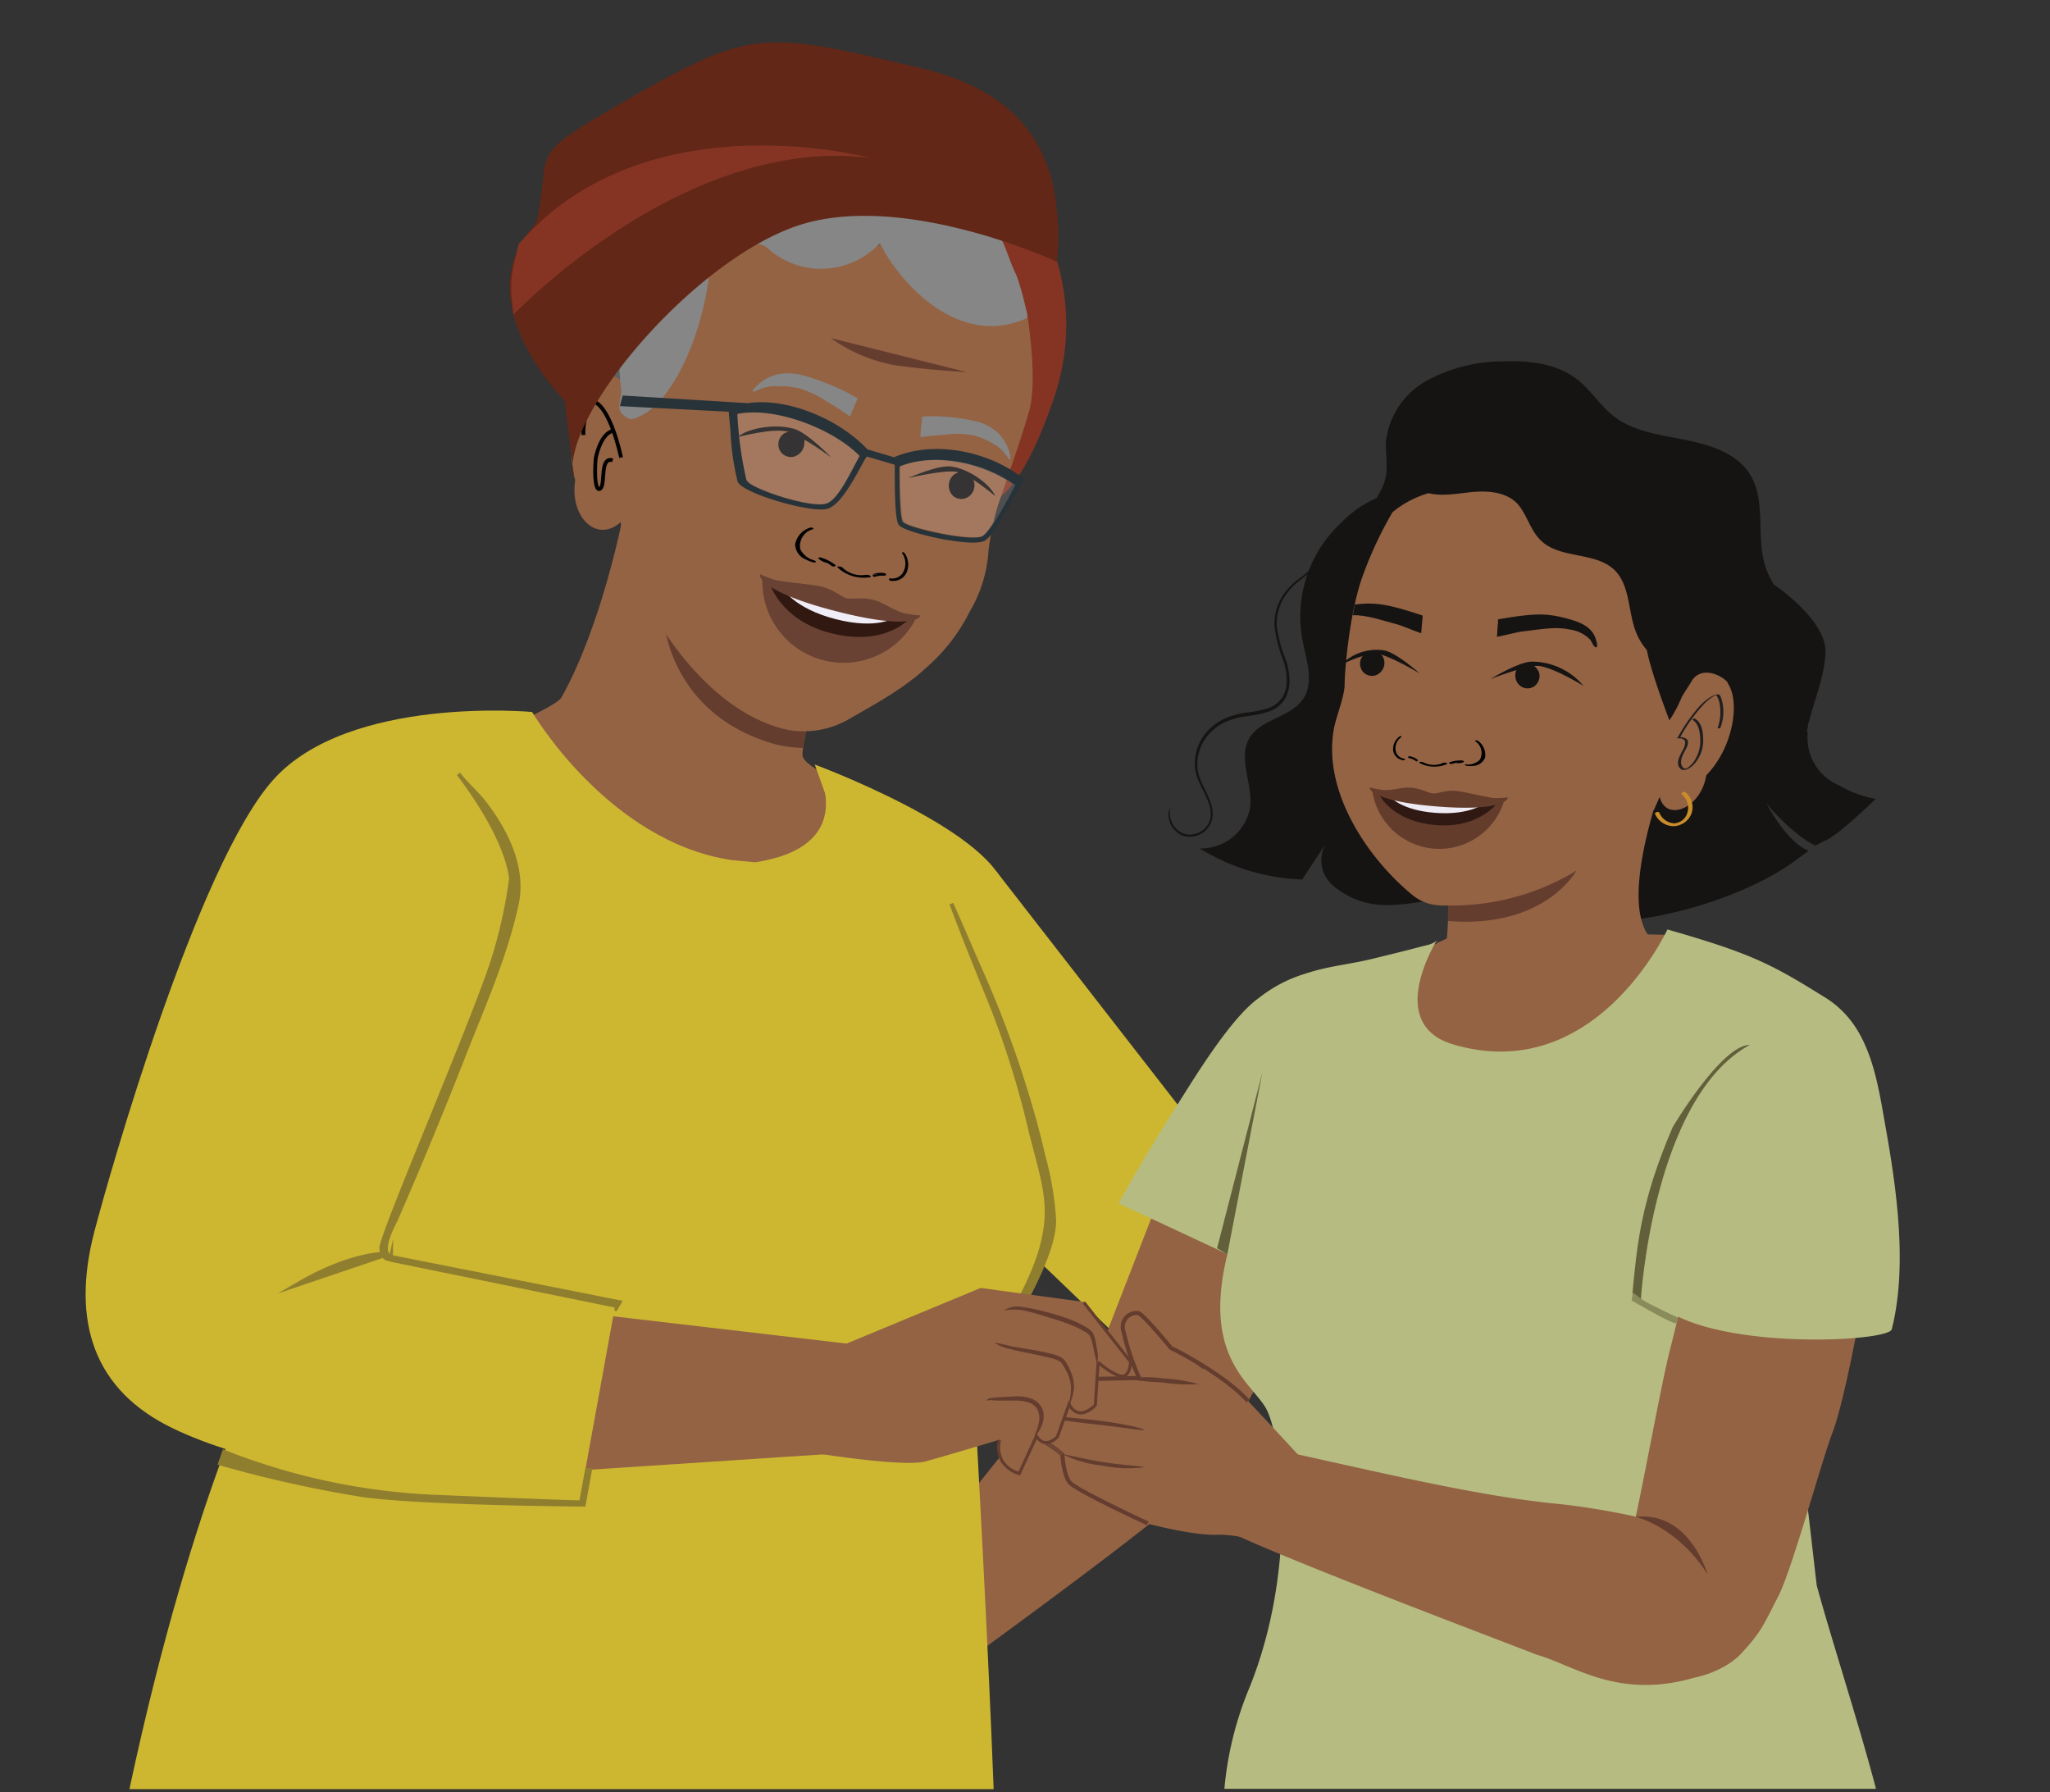 <svg xmlns="http://www.w3.org/2000/svg" viewBox="0 0 285.1 249.23"><rect x="0" y="0" width="285.1" height="249.23" fill="#333333" stroke="none"/><defs><style>.cls-1{fill:#cdb731;}.cls-2{fill:#946344;}.cls-3{fill:#b6bc81;}.cls-4{fill:#5f605f;}.cls-5{fill:#853424;}.cls-6{fill:#653d2e;}.cls-7{fill:#010101;}.cls-8{fill:#151312;}.cls-9{fill:#868686;}.cls-10,.cls-27,.cls-28,.cls-29{fill:none;}.cls-10{stroke:#010101;stroke-width:0.53px;}.cls-10,.cls-19,.cls-27,.cls-28,.cls-29{stroke-miterlimit:10;}.cls-11{fill:#273339;}.cls-12{fill:#fff;opacity:0.14;}.cls-13{fill:#622716;}.cls-14{fill:#694234;}.cls-15{fill:#311811;}.cls-16{fill:#f1edf6;}.cls-17{fill:#61603a;}.cls-18{fill:#898b5b;}.cls-19,.cls-20{fill:#907e2f;}.cls-19{stroke:#907e2f;stroke-width:0.56px;}.cls-21{fill:#161413;}.cls-22{fill:#211e1f;}.cls-23{fill:#cb8c2a;}.cls-24{fill:#643c2b;}.cls-25{fill:#301913;}.cls-26{fill:#eeebf5;}.cls-27,.cls-28{stroke:#653d2e;}.cls-27{stroke-width:0.57px;}.cls-28,.cls-29{stroke-width:0.43px;}.cls-29{stroke:#704634;}</style></defs><g id="Layer_1" data-name="Layer 1"><path class="cls-1" d="M138.54,121.13,174,166.75c5.63,6,14.3,17.71,8.14,23.17h0c-5.58,5-16.62,5.35-22.14.34l-47.76-45.85Z"/><path class="cls-2" d="M184.32,175.22l-11.45-6.61-10.07-6.14-10.88,28L148,193.64a61,61,0,0,0-9.19,9.26l-23.9,29.87,6.06,7.89s40.23-28.68,45.6-34.5C169.45,203.07,177.83,187,184.32,175.22Z"/><g id="freepik--character-1--inject-1332"><path class="cls-2" d="M113.22,106.76l-37.68-6L69.46,114.1s8.5,10.46,9.45,11S102.53,134,102.53,134s27.73-6.3,27.37-6.27S113.22,106.76,113.22,106.76Z"/></g><path class="cls-2" d="M86.53,72.32S83.62,87.14,78.07,97c-.78,1.37-10.86,5.53-10.86,5.53l12.93,6.6c7.39,2.91,24.55,5.14,32.34,3.59l6.77-3s-7.54-2.88-7.65-4.73,3.31-15.23,3.31-15.23"/><path class="cls-1" d="M135.76,198.6l1.89-8.43,7.14-13.47c2.72-8.65,3.53-15.09,1.67-18.9l-16.58-42.51-16.17-8.39c.6,1.4,5.05,10.92-8.69,13l-3.31-.31C84.57,117,74,99,74,99l-3.84,2.29L37.32,187.51S27,206.62,18,248.78H138.19C137.38,227.51,135.76,198.6,135.76,198.6Z"/><path class="cls-2" d="M208,122.53l-.13,6.86-2.9.21a23.57,23.57,0,0,0-6.31,2.12c-2.57,1.45-10.33,18.82-3.09,22.95s43.29-20.89,43.29-20.89L232.25,130l-4-.09-5.34-6.33Z"/><path class="cls-3" d="M252.66,220.46c-.53-4.47-1-8.8-1.47-12.53,0-8.55.07-22.22.07-22.22l-2.14,6.38c-1-4.14-2.78-9.49-2.78-9.49l.22-.22,10.12-2.63c.28-12.71,8.63-33.79-2.79-41-7.64-4.8-10.54-6.22-22-9.51,0,0-10,21.8-29.75,16-9.38-2.75-2.75-13.75-2.29-14.55-.48.62-1.55.76-2.23.94-2.25.6-4.42,1.12-6.7,1.68-3.32.82-6.17,1-9.41,2.09a19.28,19.28,0,0,0-6.45,3.38c-3.92,2.79-8.89,11-11.42,15s-5.79,9.36-8.06,13.55l15.12,7.06c-3.42,13.92,2.91,17.59,5.22,21.19s4.7,22-2.12,39a47.4,47.4,0,0,0-3.52,14.16H260.9C258.54,239.71,254.71,228,252.66,220.46Z"/><path class="cls-4" d="M81.9,27.65c2.45-2.57,5.9-4,9.12-2.62.82-6.57,7.74-9.5,14.32-8.72,3.36.56,6.59,2.58,9.94,1.94,2.08-.4,3.81-1.73,5.69-2.78,7.87-4.21,18.11,3.54,23.17,10.9s2.51,14.35-1.78,22.17c-2,3.64-2.08,5.76-3.12,9.81-1,3.82-4.39,10.68-5,14.52s4.82,8.76.88,8.5L93.53,70.14c-6.47.31-10.2-2.18-12.6-8.2-1.54-4.08-.82-4.15-.46-8.48.33-5.68-4.75-10.74-3.59-16.32C77.5,33.62,79.59,30.39,81.9,27.65Z"/><path class="cls-5" d="M76.68,26.64A66.79,66.79,0,0,1,111,26.43C129.51,31.3,137,44.23,139.09,53s-2.73,17-2.73,17,4.53,2,10.18-14.54c8.22-24.08-14.87-42.75-21-43.57S89.16.14,76.68,26.64Z"/><path class="cls-6" d="M112.17,101.22s-3.07-1-5.15-2-5.81-1.39-14.47-11.62c0,0,1.28,11.13,13.7,15.39a15.8,15.8,0,0,0,5.45,1Z"/><path class="cls-2" d="M133.41,38.08l.12.13a1.06,1.06,0,0,1-.09-.25Zm5.13,2.4.2.28,0-.1S138.57,40.36,138.54,40.48ZM91.39,86.23c3.82,6.37,10.38,13.71,18.43,15.31a12.59,12.59,0,0,0,8.41-1.64c3.66-2.1,7.51-4.2,10.52-7a25.35,25.35,0,0,0,6.12-7.87,19,19,0,0,0,2.61-8.51,38.38,38.38,0,0,1,1.23-6c.59-1.86,3.22-9.1,4.43-13.42s-.28-13.41-.28-13.41c0-1.24-1.75-1-2.15-2.11l-.52-.13a.51.51,0,0,1,.14.53,4.24,4.24,0,0,1-1.59-1.28h0a2,2,0,0,1-2-1.12c0,.11,0,.38.17.41A2.64,2.64,0,0,1,135,38.85c0,.12,0,.38,0,.5a4.93,4.93,0,0,1-1.47-1.14c.08.19,3.09.45,3.07.53-.8-.07,0,.41-.48-.34l-.53-.6c-.67,0-.74.36-1.14-.24.1.15,0-1.39-.06-1.27-.77-.19-.55-.19-1.1-.7,0,.11-2.29.24-2.32.36-.64-.16-.62.47-1-.12.1.14.59-.38.69-.23-.8-.08-1.21.35-1.71-.4.1.15-2.22-1.92-2.22-1.92-.8-.08-.73.2-1.25-.43.19.3-3.51-1.1-3.44-.83-.64-.16.65,2.66.22,2.17,0,.12-1.39-.71-1.39-.71-.67,0,.15.78-.25.18,0,.12,0,.51.14.54a2.72,2.72,0,0,1-2.35-1c.2.3.27.57.37.72a2.58,2.58,0,0,1-1.71-.8c0,.12.14.54.27.57a2.63,2.63,0,0,1-2-.75c0,.12.17.42.27.57a1.88,1.88,0,0,1-1.48-.62l.26.57a4.16,4.16,0,0,1-1.66-.41c0,.12.19.3.17.42a5.24,5.24,0,0,1-1.26-.44c0,.12.3.45.17.42-.51-.13-1,0-1.54-.38.1.15.17.41.27.56a3.3,3.3,0,0,1-1.51-.5.89.89,0,0,0,.14.54c-.52-.13-1,0-1.55-.38,0,.12.17.41.27.56a6.43,6.43,0,0,1-1.54-.38c0,.12.2.3.3.45a4.07,4.07,0,0,1-1.64-.53c-.06.24,0,.39,0,.5-.38-.09-.61-.27-1-.37l-.7.08C100.92,35.55,94.65,32,94.65,32c-4.77,2.2-3.46,19.8-3.89,22.07s-1.85,2.58-1.85,2.58c-.44-1-1.82,1.27-2,.23s.34-1.92.16-2.84c-.69-2.17-3.4-2.22-5.11-1.39l-.33.33C79,55.14,79.13,64,80,66.77c-.81,5.12,3,8.83,6.33,5.82l.21,2.12"/><path class="cls-7" d="M120.45,79.92a3.77,3.77,0,0,1-3.29-1c-.18-.18-.91-.23-.66,0a5.34,5.34,0,0,0,4.5,1.34c.14,0,.14-.13,0-.22a.91.91,0,0,0-.55-.11"/><path class="cls-7" d="M116.15,78.54a6,6,0,0,0-1.93-1,.44.44,0,0,0-.34,0c-.08,0-.11.11,0,.17a2.32,2.32,0,0,0,1.07.54.42.42,0,0,0,.38,0c.09-.08,0-.17-.11-.19a1.91,1.91,0,0,1-.86-.44l-.38.19a5.43,5.43,0,0,1,1.73.92.45.45,0,0,0,.39,0c.09,0,.19-.11.09-.19"/><path class="cls-7" d="M113.3,77.93a3,3,0,0,1-2-1.56,2.4,2.4,0,0,1,1.75-2.78c.13,0,.09-.14,0-.19a.69.69,0,0,0-.47,0,3,3,0,0,0-2,2.3,2.36,2.36,0,0,0,1.52,2.11,4.61,4.61,0,0,0,.89.36.62.62,0,0,0,.45,0c.09-.09,0-.16-.14-.19"/><path class="cls-7" d="M122.08,79.88a.11.11,0,0,1,.15-.13,1.06,1.06,0,0,0,.7,0l.15.32a3,3,0,0,0-1.42.14.26.26,0,0,1-.26-.11c0-.06-.07-.17,0-.21"/><path class="cls-7" d="M121.42,79.84a3.34,3.34,0,0,1,1.59-.15.27.27,0,0,1,.2.16.11.11,0,0,1,0,.16"/><path class="cls-7" d="M123.79,80.42a1.76,1.76,0,0,0,1.69-.65,2.5,2.5,0,0,0,0-2.82.1.1,0,0,1,.08-.17.35.35,0,0,1,.27.17,2.79,2.79,0,0,1,.32,2.48,2,2,0,0,1-1.65,1.33,2.21,2.21,0,0,1-.63,0c-.09,0-.23-.1-.24-.2s.07-.14.15-.12"/><path class="cls-8" d="M133.26,65.67a1.83,1.83,0,0,1,2.26,1.84,1.91,1.91,0,0,1-.86,1.58A1.76,1.76,0,0,1,132.6,69a2,2,0,0,1-.39-2.45,1.72,1.72,0,0,1,1-.83"/><path class="cls-8" d="M126.31,66.48s4.14-1.88,6-1.61c2.65.38,5.49,2.6,6.09,4.11,0,0-3.69-3.19-5.57-3.4S126.31,66.48,126.31,66.48Z"/><path class="cls-8" d="M111.59,60.6a2.47,2.47,0,0,0-2.36-.43,1.77,1.77,0,0,0-.75.71,1.88,1.88,0,0,0,0,1.8,1.78,1.78,0,0,0,1.89.83,2,2,0,0,0,1.49-2c0-.15.2-.39-.3-.83"/><path class="cls-8" d="M115.62,63.62s-3.3-3.46-5.22-4c-2.79-.78-6.55,0-7.8,1.15,0,0,5-1.33,7-.73S115.62,63.62,115.62,63.62Z"/><path class="cls-9" d="M128.23,58c0,.54-.11,1.08-.16,1.62L128,60.8c1.41-.2,2.61-.31,3.52-.36a11.26,11.26,0,0,1,3.95.12,10,10,0,0,1,2.42,1,6.7,6.7,0,0,1,1.24.83c.85.76,1.15,1.55,1.31,1.5s0-.73,0-.8a6.39,6.39,0,0,0-1.68-2.93,7.58,7.58,0,0,0-2.42-1.42,26.91,26.91,0,0,0-8-.83"/><path class="cls-9" d="M119.31,55.29c-.21.5-.42,1-.62,1.5l-.48,1.14C117,57,115.84,56.35,115,55.84A13.8,13.8,0,0,0,111.13,54a11.94,11.94,0,0,0-2.82-.3,7.48,7.48,0,0,0-1.6.1c-1.19.24-1.85.79-2,.66s.36-.63.41-.68a6.32,6.32,0,0,1,3-1.73,8.48,8.48,0,0,1,3,0,32,32,0,0,1,8.13,3.32"/><path class="cls-10" d="M86.38,63.62c-1.66-7.31-3.69-7.72-3.69-7.72S81,57.22,81.14,60.49"/><path class="cls-10" d="M85.21,64c-1.8-.51-1,3.17-1.67,3.88s-.93-1.55-.69-4.17c0,0,.63-3.49,2.48-3.82"/><path class="cls-6" d="M115.53,47a22.19,22.19,0,0,0,8.65,3.74c4.56.7,10.28,1,10.28,1"/><path class="cls-9" d="M141.26,38.07c0-.1,0,0,0,0-.87-1.78-1.31-3.6-2.25-5.34s-1.85-3.26-2.87-4.91c-.06-.1-1.55-.39-1.61-.48l-.06-.1c0-.06-.07-.11-.1-.16s-.16-.24-.23-.36a34.7,34.7,0,0,0-23.13-5A28.74,28.74,0,0,0,86.38,54c.18,1.35-.84,2.77.3,3.7s1.34.6,2.67,0a9.61,9.61,0,0,0,3.22-2.93c4.27-5.64,6.68-15.36,6.34-22.43.62,1.42,6.61,1,7.75,2.09a11.12,11.12,0,0,0,15.72-.64,18.18,18.18,0,0,0,1.39,2.43c4.85,7.05,12,11.25,19.06,8C143.09,44.12,141.8,39.19,141.26,38.07Z"/><path class="cls-11" d="M101.34,57.25l.24,2.58a36,36,0,0,0,1,7.13c.57,1.62,10.32,4.46,12.53,3.78s4.61-6.07,5.43-7.26l3.9,1.14c0,1.78-.06,7.43.52,8.32s5.15,1.83,5.66,1.94,1,.19,1.69.29c1.74.27,3.89.47,4.67,0,1.17-.72,3-4.07,4.74-7.26l.27-.5c.06-.12.12-.2.13-.24h0l.31-.57c-5.06-4-12.63-5.34-18-3.06l0,.07-3.8-1.13C117,58.56,109.85,55.23,104,56.06h0L86.6,55l-.39,1.47ZM125.53,72.5c-.36-.56-.46-4.54-.44-7.62,4.6-1.9,11.42-.72,16,2.6l0,.07c-.91,1.71-3.32,6.26-4.47,7-1.36.83-10.42-1.11-11.08-2Zm-21.7-5.67a51.58,51.58,0,0,1-1.28-9.27c5.3-1.06,13.36,2.11,17,5.84-1.23,2.21-3,6.14-4.64,6.62-2.27.7-10.7-2.17-11-3.19Z"/><path class="cls-12" d="M125.65,72.45c-.36-.56-.47-4.55-.45-7.62,4.6-1.9,11.42-.72,16,2.6l0,.07c-.9,1.71-3.31,6.26-4.46,7-1.36.83-10.43-1.12-11.09-2Z"/><path class="cls-12" d="M103.83,66.83a51.58,51.58,0,0,1-1.28-9.27c5.3-1.06,13.36,2.11,17,5.84-1.23,2.21-3,6.14-4.64,6.62-2.27.7-10.7-2.17-11-3.19Z"/><path class="cls-13" d="M78.51,55.69S65.92,43.12,73.1,32.9c1.37-2,1.38-1.24,1.73-3.07,1.85-9.59-1.89-7.82,14-16.86s18-8.51,39.24-3.49c11,2.59,16.32,8.2,18.24,15.72A34.3,34.3,0,0,1,147,36.4s-21.68-10.07-36.36-4.92S78.06,58.11,79.73,66.18C80.21,68.45,78.51,55.69,78.51,55.69Z"/><path class="cls-5" d="M71.41,43.76s23.71-25,49.53-21.81c0,0-31.18-8.42-48.81,12L71.5,36.6a14.52,14.52,0,0,0-.32,5Z"/><path class="cls-14" d="M116.55,83.84c-4.07-1-10.53-3.25-10.53-3.25a11.3,11.3,0,0,0,21.32,5.49S120.62,84.89,116.55,83.84Z"/><path class="cls-15" d="M116.59,83.85C114.65,83.35,107,81,107,81s1.42,5.17,8.41,7c7.59,2,11-1.92,11-1.92Z"/><path class="cls-16" d="M116.59,84.18c-1.93-.5-7.73-2.36-7.73-2.36s1.55,2.78,7.35,4.27,8.2-.2,8.2-.2Z"/><path class="cls-14" d="M127.93,85.56a14.39,14.39,0,0,1-2.36-.33C124,84.67,123.12,84,122,83.57c-1.94-.66-3.41-.17-4.27-.39s-1.9-1.36-3.93-1.71c-1.18-.21-4.16-.5-5.8-.77a14.65,14.65,0,0,1-2.23-.84c-.3,0-.32,2.35,10.5,5.13S128.19,85.71,127.93,85.56Z"/><polygon class="cls-17" points="170.69 174.41 175.56 149.13 169.26 173.57 170.69 174.41"/><path class="cls-18" d="M244.65,140.12s-12.71,12.15-2.13,42.78l-1.56.62S229.3,154,244.65,140.12Z"/><polygon class="cls-18" points="240.53 183.65 247.4 182.68 247.2 182.07 240.35 182.92 240.53 183.65"/><path class="cls-1" d="M113.31,106.31s24,8.88,26.43,17.13c3.63,12.53,8.36,30,8.36,30L133,161.09Z"/><path class="cls-19" d="M146.6,169.66a43.49,43.49,0,0,0-1.52-9c-.74-3.25-1.63-6.45-2.64-9.63a144.78,144.78,0,0,0-6.13-16.22c-1.32-3-2.63-6.12-4-9.15,2.14,5.72,3.52,9,5.81,14.68a125.23,125.23,0,0,1,5.23,17c1.81,7.15,3.12,10.33,1.46,16.26s-6.41,12.86-6.41,12.86l.59.5S146.67,175.55,146.6,169.66Z"/><path class="cls-20" d="M137.29,198.28a45,45,0,0,1,.51-6.89,36.31,36.31,0,0,1,5-11.56c-.54.82-5,7.49-6,10.52a37.2,37.2,0,0,0-.4,7.57A4.19,4.19,0,0,1,137.29,198.28Z"/><path class="cls-2" d="M57.89,179.83c-.73,3.1-3.1,8.74-3.77,11.85-1.46,6.69,14.2,6.86,13.15,13.66L117.94,202l.36-15.11Z"/><path class="cls-19" d="M54.07,174.72a.93.93,0,0,1,.14.76L85.62,182l.54-.92Z"/><path class="cls-1" d="M74,99s-25.46-2.36-36,9.43-22.72,54.6-24.86,62.76c-3.32,12.68,0,22.15,10.84,27.39,20.24,9.83,57,8.13,57,8.13l4.52-24.89-31.22-6.38L57,145.56l15-37.34Z"/><path class="cls-19" d="M55,169.7q4.95-11.34,9.46-22.86c2.72-6.93,5.8-13.79,7.39-21.09,1.09-5-1.37-10-4.3-13.88-1.14-1.53-2.65-2.77-3.79-4.27,7.25,9.56,7.31,14.65,7.31,14.65a66.31,66.31,0,0,1-2.32,10.64c-2.37,7.92-15.85,39-15.71,40.7s1.28,1.5,1.28,1.5l.07-.31S52.4,174.64,55,169.7Z"/><path class="cls-19" d="M31.18,201.89a90,90,0,0,0,30,6.27c17.54.74,19.64.75,19.64.75l.82-4.49.41,0-.87,4.79s-22.06-.14-30.66-1.31a170.17,170.17,0,0,1-19.9-4.42Z"/><path class="cls-19" d="M54.07,174.34s-4.87-.41-13,4.4l13-4.4"/><path class="cls-21" d="M255.77,109.2a7.15,7.15,0,0,1-4.36-7.3,3,3,0,0,1-.31-.52c-1.22-2.88.81-6.62-1-9.17-1.65-2.33-5.77-1.79-7.34-4.18-1.22-1.86-.22-3.73-.79-5.42s-3.18-3-4.92-2.58L225.3,101.39c-.6,6.82-1.56,10.48.3,14.3,1.16,2-1.54,3.92-.84,6.11.53,2.24.22,4.87-1.5,6.4,8.3-.19,19.66-3.61,26.37-8.5l1.89-1.39c-3.15-1.3-5.86-6.62-5.86-6.62,1.62,2,4.58,4.87,6.8,5.88a9.77,9.77,0,0,0,1.11-.57c1.45-.44,5.07-3.77,7.3-5.92A15.07,15.07,0,0,1,255.77,109.2Z"/><path class="cls-21" d="M192.12,69a15,15,0,0,0-4.31,2.49,12,12,0,0,0-1.15,1.07,17.79,17.79,0,0,0-5.54,16.34c.54,2.85,1.74,6.06,0,8.44s-5.58,2.65-7.21,5.06c-1.92,2.83.37,6.57-.06,9.93a6.94,6.94,0,0,1-7,5.64,28.9,28.9,0,0,0,14.25,4.32l3.3-5a4.61,4.61,0,0,0,.94,5.81,11.3,11.3,0,0,0,6.05,2.67c5.05.57,16.13-2.06,30-7.53L196.71,67.75"/><path class="cls-21" d="M248.58,84.72c-.91-2-2.28-3.72-3-5.75-1.5-4.37.25-9.6-2.47-13.41-1.94-2.71-5.55-3.78-8.93-4.44s-7-1.13-9.66-3.18c-2-1.5-3.23-3.7-5.21-5.21-2.8-2.17-6.64-2.62-10.22-2.49a22.37,22.37,0,0,0-10.58,2.65,11.09,11.09,0,0,0-5.76,8.49c-.08,1.7.31,3.44-.07,5.1-.42,1.84-1.74,3.36-2.47,5.11a8.75,8.75,0,0,0,3.52,10.5l28.54,28.5c5.5,1.4,18.05-2.09,21.74-6.18S250.85,89.66,248.58,84.72Z"/><path class="cls-2" d="M201.77,107.94s-.19,20.63-.57,22.57l-1.37.62-.12,3.65c7.88,7.15,9.89,7.36,20.13,4.49l10.1-8.47a4.71,4.71,0,0,1-1.42-2.14c-2.48-6.46,3.09-21,3.09-21"/><path class="cls-2" d="M240.37,95.15l-.19-.38c-1.24-1.2-3.6-1.93-4.81-.24-.42.74-1,1.57-1.45,2.32a17.74,17.74,0,0,1-1.75,3.31S228.62,91,228.9,88.89s7.35-6.27,3.85-9.52c0,0-3.63-4.18-5.33-6.62q-.58-.37-1.2-.72a3.5,3.5,0,0,1-.66,0c0-.09.09-.17.13-.32l-.15-.07a4.93,4.93,0,0,1-1.4-.05c.13-.1.38-.19.39-.3a6.32,6.32,0,0,1-1.44-.11c.13-.1.38-.3.39-.41-.62.17-1-.07-1.44-.11a.8.8,0,0,0,.27-.42,3.23,3.23,0,0,1-1.45,0c.13-.1.27-.31.4-.41-.62.17-1-.08-1.44-.11-.12,0,.2-.18.25-.29l0,0a4.94,4.94,0,0,1-1.15,0c0-.1.19-.18.24-.28l-.07,0a4.31,4.31,0,0,1-1.47-.13l.19-.2-.21,0a1.93,1.93,0,0,1-1-.06l.16-.14-.41-.08a2.13,2.13,0,0,1-1.3-.12.3.3,0,0,0,.16-.08l-.46-.08a5,5,0,0,1-1,0,.38.38,0,0,0,.09-.09l-.61-.07A2.12,2.12,0,0,1,212,67.9c-.74-.07-1.48-.13-2.22-.17-5.54-.31-11.67-.24-16.13,3.51a53.93,53.93,0,0,0-4,8.48C187.64,85,187,93.46,187,95.23c0,1.54-1.17,4.43-1.47,6-1.65,8.54,4.41,17.82,10.75,23.1,2.53,2.11,4.89,1.56,7.56,1.4,5.46-.32,13.82-3,18.93-7.43l7.26-5.72.79-1.78c.86,3.54,5.72,1.67,6.48-3C241,104,242,97.78,240.37,95.15Z"/><path class="cls-7" d="M197.94,106a3.13,3.13,0,0,0,2.77.07c.19-.09.76.06.5.18a4.4,4.4,0,0,1-3.77-.15c-.09-.06-.07-.13.06-.16a.72.72,0,0,1,.44.06"/><path class="cls-7" d="M201.57,106a5,5,0,0,1,1.73-.26.4.4,0,0,1,.26.1s.05.1,0,.13a1.8,1.8,0,0,1-.95.13.36.36,0,0,1-.28-.13c0-.08.06-.12.13-.11a1.64,1.64,0,0,0,.77-.11l.24.24a4.27,4.27,0,0,0-1.55.24.38.38,0,0,1-.31-.06c-.06,0-.12-.13,0-.17"/><path class="cls-7" d="M203.89,106.3a2.41,2.41,0,0,0,1.9-.65,1.93,1.93,0,0,0-.61-2.57c-.09-.06,0-.12.06-.13a.56.56,0,0,1,.36.1,2.42,2.42,0,0,1,.94,2.27,1.86,1.86,0,0,1-1.69,1.18,3.32,3.32,0,0,1-.77,0c-.11,0-.29-.05-.34-.13s.06-.11.15-.11"/><path class="cls-7" d="M196.71,105.53a.09.09,0,0,0-.07-.14.78.78,0,0,1-.52-.21c-.07.07-.14.13-.2.2a2.43,2.43,0,0,1,1,.46.2.2,0,0,0,.22,0s.11-.11,0-.16"/><path class="cls-7" d="M197.22,105.67a2.72,2.72,0,0,0-1.17-.51.23.23,0,0,0-.19.06.09.09,0,0,0,0,.14"/><path class="cls-7" d="M195.28,105.5a1.43,1.43,0,0,1-1.13-.91,1.91,1.91,0,0,1,.71-2.08c.07-.05,0-.12,0-.15a.27.27,0,0,0-.24.06,2.16,2.16,0,0,0-.88,1.75,1.55,1.55,0,0,0,.92,1.4,1.71,1.71,0,0,0,.49.14.23.23,0,0,0,.23-.09c0-.08,0-.12-.08-.12"/><path class="cls-22" d="M233.7,102.47A21.69,21.69,0,0,1,237,97.88a6.6,6.6,0,0,1,1.1-.93,2.82,2.82,0,0,1,.38-.21l.13-.06.1,0,.08,0h0s.08,0,0,0l-.08,0a3.28,3.28,0,0,1,.44,1.16,6.45,6.45,0,0,1-.28,3.4c0,.1.36.05.4-.07a6.13,6.13,0,0,0,.13-4c-.09-.24-.17-.64-.48-.62a2.52,2.52,0,0,0-1,.36,7.51,7.51,0,0,0-1.74,1.49,24.22,24.22,0,0,0-2.91,4.25c0,.07.34,0,.4-.06Z"/><path class="cls-21" d="M188.42,84.05c3-.35,4.77,0,9.43,1.54v.11c-.06.63,0,.28-.08.91l-.12,1.45c-1.52-.53-2.6-1.06-3.59-1.31-1.87-.48-4-1.26-5.93-1.2C188.23,85.05,188.33,84.56,188.42,84.05Z"/><path class="cls-21" d="M208.34,86.18c0,.64,0,.28-.06.92l-.09,1.45c1.58-.3,2.72-.66,3.74-.77,2-.21,4.33-.7,6.32-.25A4.84,4.84,0,0,1,221.2,89c.17.24.46,1.1.85,1,.16-.06,0-.86-.06-.94-.42-1.62-1.73-2.36-3.36-2.85-3.34-1-5-1-10.29-.09"/><path class="cls-23" d="M233.87,110.45a2.36,2.36,0,0,1,.51,3.17,2,2,0,0,1-.62.58,2.76,2.76,0,0,1-.79.28c.09,0,.06,0,0,0h-.18a2.68,2.68,0,0,1-.55-.11,2.36,2.36,0,0,1-1.47-1.36c-.1-.23-.69-.06-.6.16a2.85,2.85,0,0,0,2.65,1.71,2.8,2.8,0,0,0,1.89-.9,2.59,2.59,0,0,0,.68-1.78,2.73,2.73,0,0,0-1-2.05c-.17-.14-.71.12-.47.32Z"/><path class="cls-22" d="M233.36,102.64c.4,0,1,.11,1,.6a2.25,2.25,0,0,1-.36,1.11c-.35.7-1,1.69-.39,2.44s1.75-.2,2.16-.72a4.87,4.87,0,0,0,1.1-2.93c0-1.08-.08-2.63-1.16-3.21-.1-.05-.43.12-.38.14.93.5,1.09,1.77,1.13,2.72a4.93,4.93,0,0,1-.63,2.67,3.43,3.43,0,0,1-1.19,1.34c-.41.23-.7-.11-.81-.51-.21-.8.41-1.63.72-2.31a1.37,1.37,0,0,0,.17-1c-.18-.41-.76-.46-1.14-.5-.09,0-.47.16-.27.18Z"/><path class="cls-21" d="M191.82,90.73a1.79,1.79,0,0,0-2,.21,1.67,1.67,0,0,0-.59.78,1.83,1.83,0,0,0,.3,1.67,1.67,1.67,0,0,0,1.9.47,1.86,1.86,0,0,0,1.07-2.08,1.67,1.67,0,0,0-.71-1"/><path class="cls-21" d="M197.44,93.64s-3.21-2.89-4.93-3.2a6.89,6.89,0,0,0-6,2s3.53-1.83,5.3-1.47S197.44,93.64,197.44,93.64Z"/><path class="cls-21" d="M211.7,92.34a1.83,1.83,0,0,1,1.92.5,1.73,1.73,0,0,1,.47.86,1.83,1.83,0,0,1-.55,1.6,1.66,1.66,0,0,1-1.94.19,1.83,1.83,0,0,1-.75-2.21,1.66,1.66,0,0,1,.85-.94"/><path class="cls-21" d="M207.27,94.43S211.11,92.06,213,92a9.38,9.38,0,0,1,7.22,3.37s-4.65-2.87-6.57-2.78S207.27,94.43,207.27,94.43Z"/><path class="cls-24" d="M200,111.16c3.49.25,9.18.23,9.18.23a9.42,9.42,0,0,1-18.31-1.33S196.49,110.91,200,111.16Z"/><path class="cls-25" d="M200,111.16c1.66.12,8.38.31,8.38.31s-2.49,3.7-8.5,3.27c-6.51-.48-8.15-4.42-8.15-4.42Z"/><path class="cls-26" d="M199.86,111.42c1.66.12,6.74.19,6.74.19s-2,1.78-6.94,1.42-6.43-2.34-6.43-2.34Z"/><path class="cls-24" d="M190.54,109.5a12.56,12.56,0,0,0,2,.36c1.38,0,2.27-.34,3.27-.35,1.71,0,2.74.77,3.48.82s1.87-.57,3.56-.31c1,.15,3.43.71,4.8.94a12.81,12.81,0,0,0,2-.08c.24.08-.37,2-9.67,1.27S190.29,109.55,190.54,109.5Z"/><path class="cls-6" d="M201.41,125.91a33.35,33.35,0,0,0,17.83-4.85s-4.34,8.11-17.88,7Z"/><path class="cls-21" d="M226.16,60c-1.71-1-3.86-1-5.85-.8A108.63,108.63,0,0,0,195,64.37c-.19,2,1.73,3.76,3.73,4.22s4.09,0,6.13-.18,4.3,0,5.83,1.31,2,3.9,3.6,5.43c2.68,2.63,7.61,1.51,10.28,4.15,2,2,1.86,5.24,2.74,8,1.71,5.34,7.13,6.82,12.47,5.11a8.58,8.58,0,0,0,1.27-.5c-3.88-9.38-7.48-17.3-11.36-26.68C228.88,63.21,228,61.12,226.16,60Z"/><path class="cls-21" d="M162.77,112.29a3.23,3.23,0,0,0,.24,2.12A2.91,2.91,0,0,0,164.9,116a3,3,0,0,0,2.94-1.14,2.8,2.8,0,0,0,.54-1.8,5.67,5.67,0,0,0-.54-2.05c-.57-1.35-1.61-2.77-1.66-4.61a6.64,6.64,0,0,1,2-5,7.67,7.67,0,0,1,2.42-1.6,11.22,11.22,0,0,1,2.9-.73,16,16,0,0,0,2.82-.58,3.88,3.88,0,0,0,2.07-1.6,4.6,4.6,0,0,0,.55-2.52,8.64,8.64,0,0,0-.47-2.52,19.52,19.52,0,0,1-1.22-4.75,7.35,7.35,0,0,1,1.06-4.17,9.4,9.4,0,0,1,2.46-2.53,19,19,0,0,0,2-1.7,5.77,5.77,0,0,0,1.15-1.88v.15a2.77,2.77,0,0,1-.12.41,4.22,4.22,0,0,1-.9,1.44,15.75,15.75,0,0,1-2,1.78,9.28,9.28,0,0,0-2.33,2.51,6.93,6.93,0,0,0-1,4,19.2,19.2,0,0,0,1.25,4.64,9.09,9.09,0,0,1,.51,2.63,5.15,5.15,0,0,1-.61,2.77,4.27,4.27,0,0,1-2.33,1.82,16.6,16.6,0,0,1-2.9.61,10.79,10.79,0,0,0-2.78.69,7.34,7.34,0,0,0-2.28,1.5,6.29,6.29,0,0,0-1.91,4.66c0,1.68,1,3.05,1.59,4.47a6,6,0,0,1,.54,2.2,3.12,3.12,0,0,1-.64,2,3.28,3.28,0,0,1-3.22,1.19,3.16,3.16,0,0,1-2.26-3.41A1.85,1.85,0,0,1,162.77,112.29Z"/><path class="cls-21" d="M251.44,101a1.62,1.62,0,0,0,0-.22.57.57,0,0,1,.11-.31c.66-2.78,2.17-6.33,2.33-9.65.22-4.66-7.28-9.61-7.28-9.61l-.78,16.16s6.08,8.81,5.5,6A6.25,6.25,0,0,1,251.44,101Z"/><path class="cls-2" d="M237.43,231.76c-2.64,2-1.84-1.65-4.78-2a9.11,9.11,0,0,1-2.27-.58,7.88,7.88,0,0,1-.92-1.23,16,16,0,0,1-1.62-3.7l-.06-1.65c-.12-4.13-2.13-4.24-1.06-8.37,1.36-5.21,4.21-21.46,5.56-26.67,4.47-17.35,5.12-30.82,21.1-42.43,5-3.62,1.15-5.38,4.67.05a14.69,14.69,0,0,1,1.89,10.8c-1.35,5.46-2.47,5.66-4.17,9.53-4.43,10,4.6,7.85,2.39,19.9-.54,3-2.19,10.91-3.26,13.65-1.44,3.69-5.72,19.31-7.56,22.85-2.05,3.94-2.22,4.81-5.17,8-3.31,3.61-11.62,4.71-5.63,1.46"/><path class="cls-3" d="M246.92,135.52a34,34,0,0,1,7.63,3.69c5.67,3.9,6.61,11.49,7.73,17.77,1.53,8.6,3,19.27.81,27.86-.5,1.93-28.82,3.15-33.65-5-1.38-2.31,5.36-25.18,8.71-36.19C239.58,139,227,127,234.49,130.23l1.31.77C239.24,133,243.13,134.15,246.92,135.52Z"/><path class="cls-17" d="M243.35,145.29c-13.49,7.37-15.15,35.43-15.15,35.43l-1.18-.8c.66-6.91,1.17-12.89,5.61-23.2C232.63,156.72,239.4,145.29,243.35,145.29Z"/><path class="cls-2" d="M239.72,219c-.23-2.15-1.36-5.11-3.42-5.76a103.89,103.89,0,0,0-19.05-4.07c-12-1.09-26.2-4.68-42.4-8.17-.89-.19.17,1.89-2.57.06-2.35-1.57-6.84,8.95-2.72,11.24,6.13,3.41,40.73,16.42,43.93,17.7a3.26,3.26,0,0,0,.44.15c5.19,1.53,11.53,6.46,22.62,2.85,6.06-2,10.66-13.89,10.38-16.55Z"/><path class="cls-2" d="M178,215c-.36-.09-5.58-1.72-8.81-1.59s-9.59-1.55-9.59-1.55-10-4.61-10.86-5.71-1-3.84-1-3.84a11.4,11.4,0,0,0-2.25-1.62c-2.12-1.37-1.41-4.25-1.41-4.25l3.35.78a92.86,92.86,0,0,1-9.33-2.49c-.82-.41-.63-.95-.18-1.49a3.94,3.94,0,0,1,2.88-1.23l17.64-.36a33.52,33.52,0,0,1-2.18-6.47,1.94,1.94,0,0,1,2-2.57c.61,0,4.6,4.86,4.6,4.86s8.16,4.82,9.59,6.2,8.6,9.17,8.6,9.17l3.26.78S178.37,215.05,178,215Z"/><path class="cls-27" d="M147.42,197.18a92.86,92.86,0,0,1-9.33-2.49c-.82-.41-.63-.95-.18-1.49a3.94,3.94,0,0,1,2.88-1.23l17.64-.36a33.52,33.52,0,0,1-2.18-6.47,1.94,1.94,0,0,1,2-2.57c.61,0,4.6,4.86,4.6,4.86s7.1,3.43,10.73,7.38"/><path class="cls-27" d="M159.61,211.82s-10-4.61-10.86-5.71-1-3.84-1-3.84a11.4,11.4,0,0,0-2.25-1.62"/><path class="cls-28" d="M158.43,191.61a33.52,33.52,0,0,1-2.18-6.47,1.94,1.94,0,0,1,2-2.57c.61,0,4.6,4.86,4.6,4.86a20.19,20.19,0,0,1,4.56,2.77"/><path class="cls-29" d="M137.91,193.2a3.94,3.94,0,0,1,2.88-1.23"/><path class="cls-29" d="M147.73,202.27a11.4,11.4,0,0,0-2.25-1.62c-2.12-1.37-1.41-4.25-1.41-4.25l3.35.78"/><path class="cls-6" d="M161.75,191.67a22.73,22.73,0,0,1,4.94.79,22,22,0,0,1-5-.23,39.15,39.15,0,0,1-4.95-.5A15.6,15.6,0,0,1,161.75,191.67Z"/><path class="cls-6" d="M151.82,198c-2-.23-3.84-.46-5.14-.69a6.84,6.84,0,0,1-2.1-.54,9.82,9.82,0,0,1,2.16.15c1.31.13,3.15.29,5.16.51,4,.43,7.25,1.21,7.19,1.39S155.84,198.42,151.82,198Z"/><path class="cls-6" d="M153.32,203.79a16.36,16.36,0,0,1-5.53-1.57c.07-.1,2.53.59,5.63,1.08s5.67.56,5.67.72A17,17,0,0,1,153.32,203.79Z"/><path class="cls-18" d="M233.35,183.22s-4.27-2-4.95-2.5-1.31-1-1.31-1l-.18,1.11s5.44,3.2,6.24,3.2Z"/><path class="cls-2" d="M108.68,188.5l2.58,6.87,2.67,6.77s11.83,1.88,14.79,1.07,10.23-3,10.23-3a4,4,0,0,0,.26,2.75,4,4,0,0,0,2.49,1.92l2.39-5.22c1.21,2.05,2.91.1,2.91.1l1.62-4.51c1.38,2.6,3.65.12,3.65.12l.39-6a9.32,9.32,0,0,0,3.05,1.94c1.44.42,1.52-2,1.52-2l-6.51-8.28-14.34-1.94-21.14,8.77Z"/><path class="cls-28" d="M139,200.23a4.08,4.08,0,0,0,.27,2.75,4,4,0,0,0,2.49,1.91l2.39-5.21c1.2,2,2.91.1,2.91.1l1.62-4.52c1.38,2.61,3.65.13,3.65.13l.39-6a9.19,9.19,0,0,0,3,1.93c1.44.42,1.52-1.95,1.52-1.95l-6.51-8.28"/><path class="cls-6" d="M142.12,181.74a19.64,19.64,0,0,1,2.73.53,33.35,33.35,0,0,1,3.26.94,15.37,15.37,0,0,1,3.11,1.43,2.12,2.12,0,0,1,1,1.27,8,8,0,0,1,.26,1.29,5.89,5.89,0,0,1,.13,2.54,23.9,23.9,0,0,1-.56-2.42c-.1-.38-.19-.82-.32-1.21a1.62,1.62,0,0,0-.83-.93,18,18,0,0,0-3-1.34c-1.11-.39-2.19-.68-3.2-1s-1.89-.54-2.63-.67a7.68,7.68,0,0,0-2.44.06A3.23,3.23,0,0,1,142.12,181.74Z"/><path class="cls-6" d="M140.58,187.19c1.45.3,3.49.49,5.71,1.08a4,4,0,0,1,1.64.72,5.13,5.13,0,0,1,.83,1.41,5.5,5.5,0,0,1,.61,2.63,9.47,9.47,0,0,1-.41,1.75,4.72,4.72,0,0,1-.21.61,2.15,2.15,0,0,1,0-.66,10.45,10.45,0,0,0,.2-1.71,5.29,5.29,0,0,0-.69-2.42,5.66,5.66,0,0,0-.73-1.2,3.8,3.8,0,0,0-1.37-.55c-2.15-.57-4.21-.85-5.64-1.26a6.34,6.34,0,0,1-2.26-.9A20.72,20.72,0,0,1,140.58,187.19Z"/><path class="cls-6" d="M144.42,198.06a3,3,0,0,0,0-1.74A2.12,2.12,0,0,0,143,195a6.92,6.92,0,0,0-2.22-.25l-1.92,0c-.49,0-.94-.07-1.22-.06a4.16,4.16,0,0,0-.44.08c-.05,0,.05-.23.39-.32a8.24,8.24,0,0,1,1.3-.16l1.93-.11a6.29,6.29,0,0,1,2.44.24,2.65,2.65,0,0,1,1.81,1.78,3.25,3.25,0,0,1-.18,2,3.71,3.71,0,0,1-1,1.51C143.82,199.67,144.17,199.06,144.42,198.06Z"/><path class="cls-6" d="M227.49,210.92s5.73,1.3,10,8C237.46,218.9,235,210.08,227.49,210.92Z"/></g></svg>